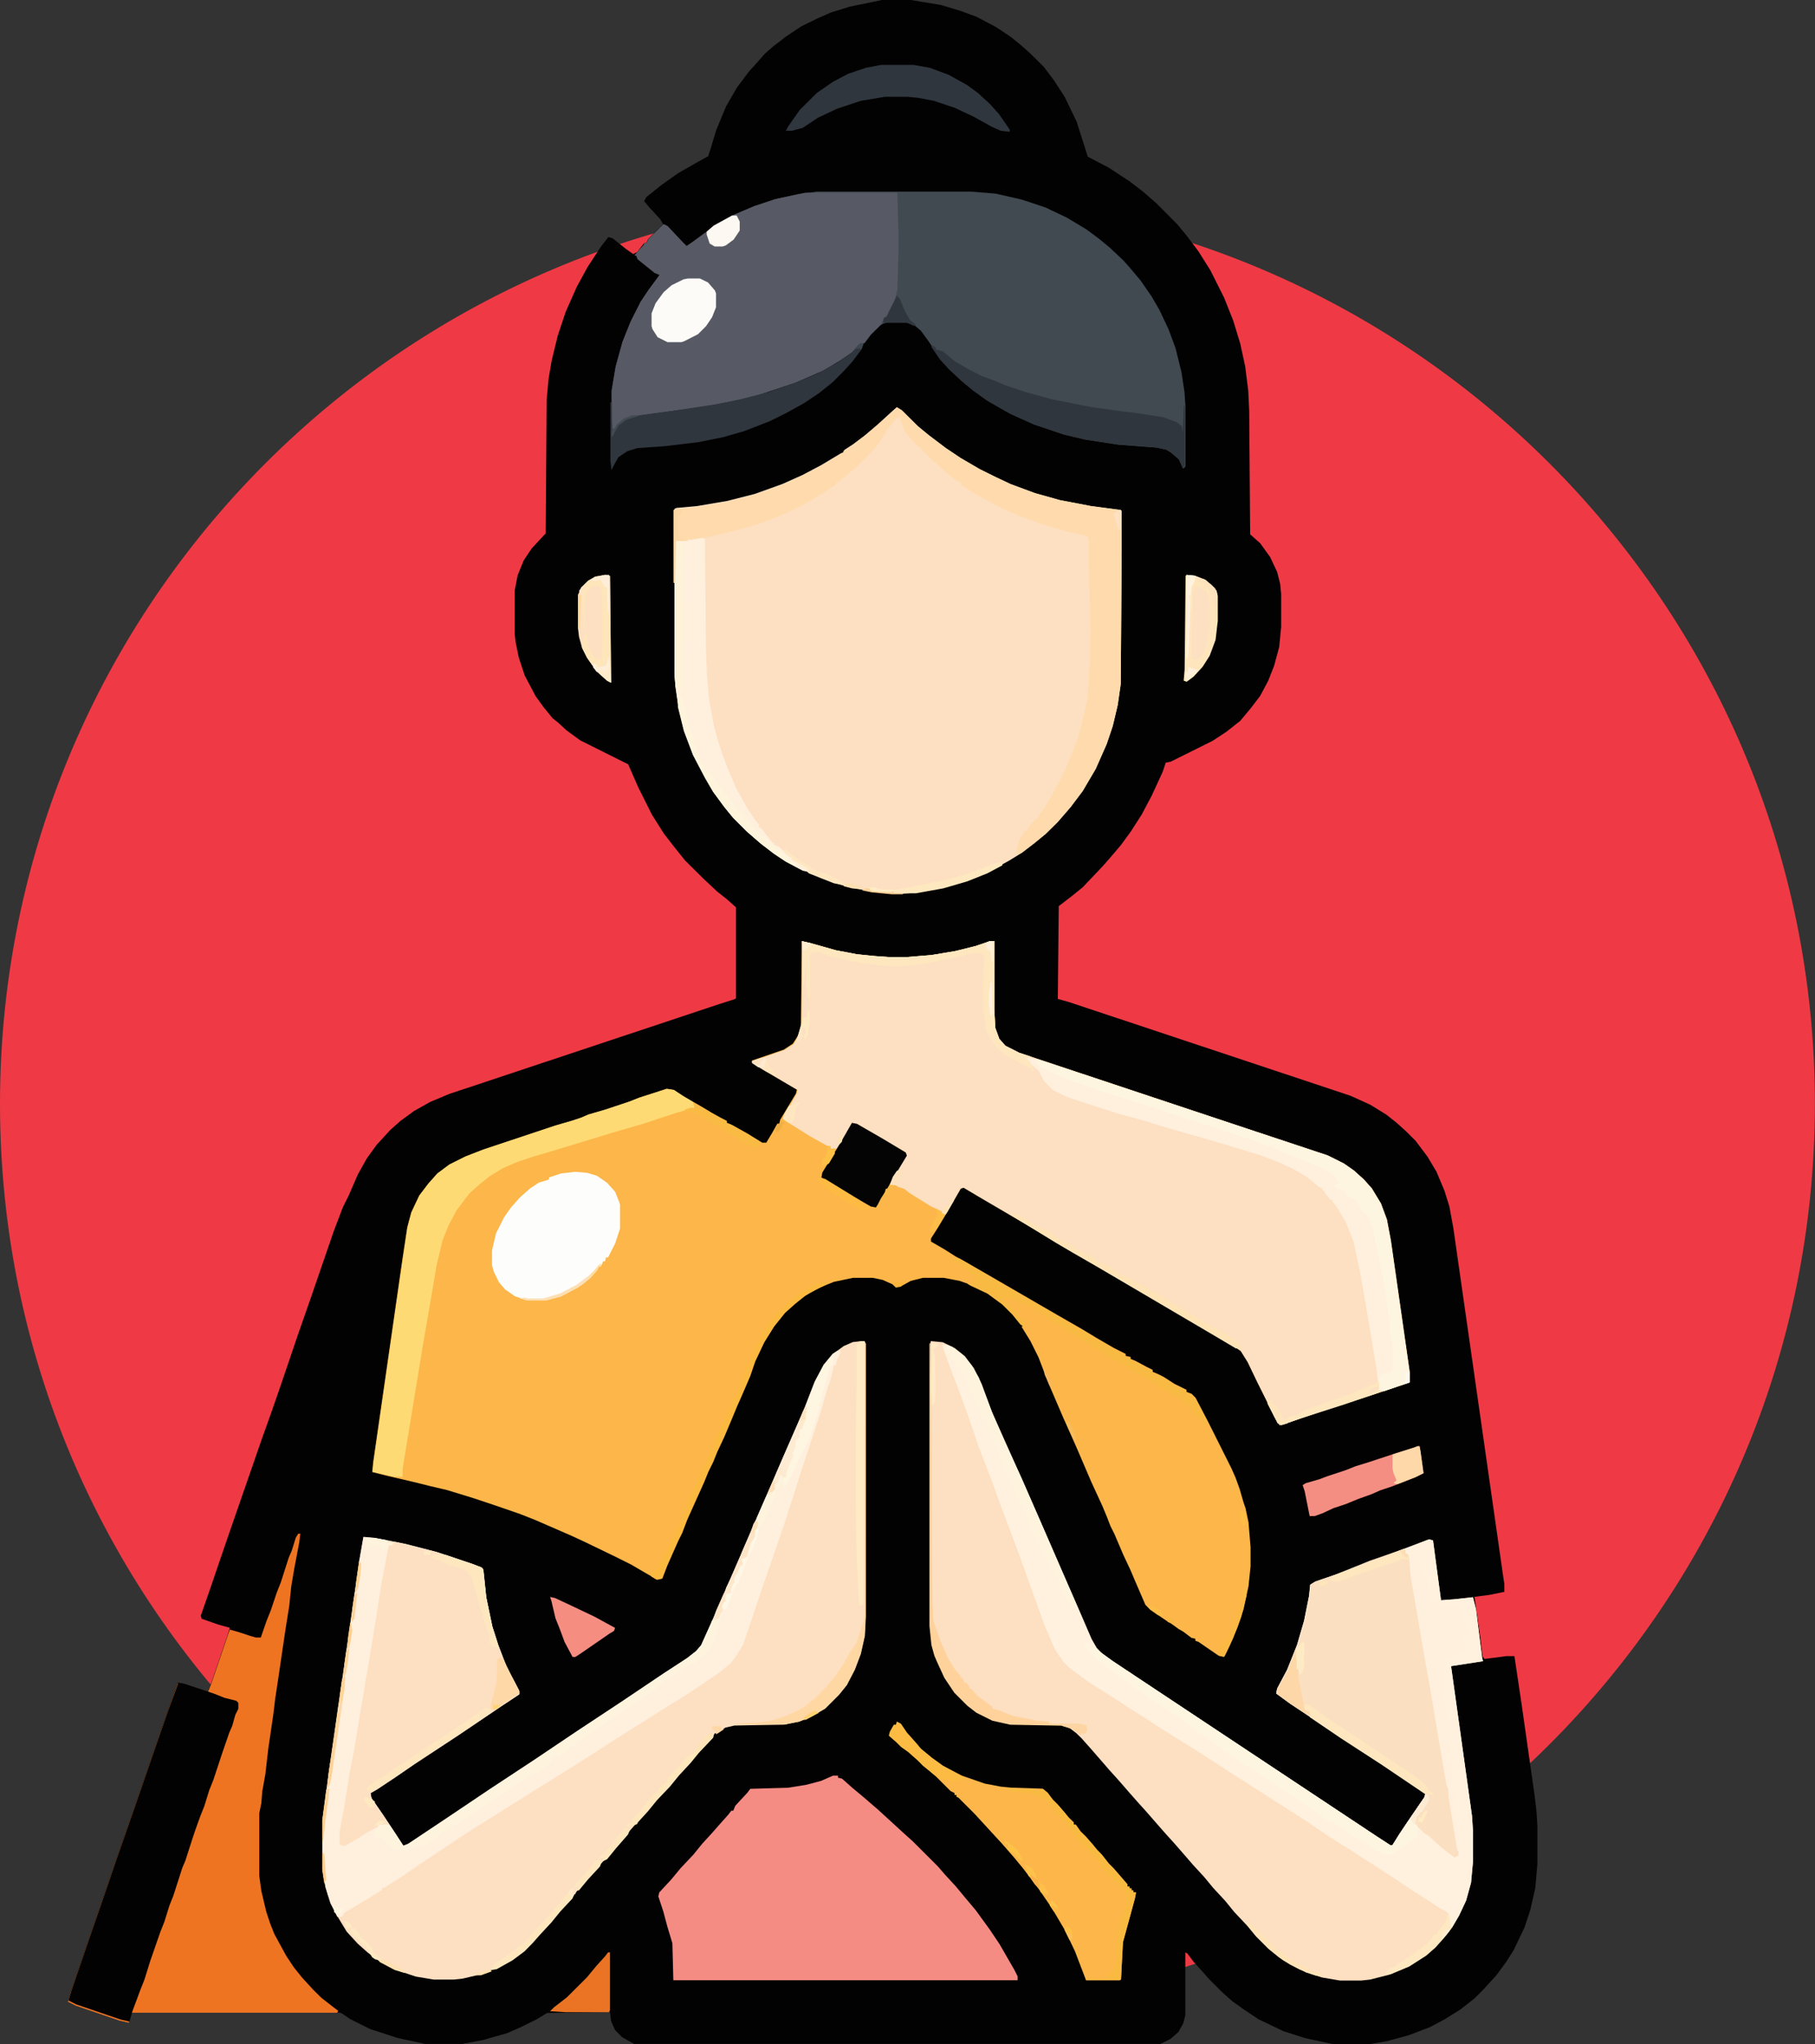 <svg width="111" height="125" viewBox="0 0 111 125" fill="none" xmlns="http://www.w3.org/2000/svg">
<rect x="0" y="0" width="111" height="125" fill="#333333" stroke="none"/>
<g clip-path="url(#clip0_3_2)">
<path d="M55.496 122.923C86.145 122.923 110.992 98.109 110.992 67.5C110.992 36.891 86.145 12.077 55.496 12.077C24.846 12.077 0 36.891 0 67.5C0 98.109 24.846 122.923 55.496 122.923Z" fill="#EF3A45"/>
<path d="M53.929 0H55.706L57.534 0.303L58.763 0.673L59.74 1.034L60.902 1.648L61.812 2.254L62.426 2.75L63.041 3.297L63.833 4.087L64.439 4.886L65.113 5.921L65.845 7.443L66.334 8.974L66.519 9.579L67.808 10.252L69.088 11.093L69.879 11.698L70.721 12.43L72.001 13.717L72.557 14.39L73.29 15.365L74.022 16.526L74.865 18.208L75.42 19.604L75.85 21.009L76.153 22.413L76.338 23.876L76.397 25.104L76.456 32.673L77.071 33.22L77.677 34.061L78.107 34.978L78.292 35.709L78.351 36.323V38.333L78.233 39.561L77.921 40.714L77.559 41.63L77.071 42.547L76.515 43.279L75.85 44.078L75.008 44.742L74.166 45.297L71.597 46.575L71.294 46.634L71.109 47.189L70.435 48.653L69.82 49.813L69.155 50.848L68.54 51.689L67.867 52.479L67.437 52.967L66.216 54.254L65.542 54.8L64.751 55.406L64.692 61.083L65.357 61.268L82.595 67.004L83.816 67.559L84.793 68.164L85.408 68.652L86.014 69.199L86.57 69.754L87.303 70.729L87.85 71.646L88.338 72.807L88.642 73.782L88.886 75.119L91.943 96.481L92.002 96.851V97.339L91.092 97.524L90.174 97.642L90.536 100.165L90.663 101.267L90.781 101.443L92.128 101.267H92.617L93.046 104.134L93.838 109.685L93.964 110.728L94.023 111.636V113.966L93.897 115.429L93.593 116.775L93.231 117.868L92.558 119.273L92.128 119.945L91.513 120.786L90.671 121.703L90.183 122.191L89.341 122.855L88.364 123.469L87.446 123.957L86.166 124.445L84.818 124.815L83.783 124.992H81.517L79.833 124.63L78.486 124.201L76.961 123.469L76.043 122.855L75.37 122.376L74.755 121.829L73.963 121.039L73.534 120.551L72.978 119.937L72.616 119.449L72.49 119.39V123.217L72.372 123.705L72.069 124.251L71.58 124.68L70.966 124.983H38.78L38.039 124.563L37.617 124.134L37.373 123.587L37.306 123.032L33.457 123.091L32.851 123.461L31.866 123.949L31.024 124.319L29.558 124.739L28.27 124.983H26.013L24.329 124.621L22.645 124.075L21.415 123.461L20.868 123.091L20.506 123.032H8L7.882 123.646L7.326 123.52L4.64 122.603L4.152 122.359L4.337 121.754L5.255 119.071L6.164 116.438L7.082 113.756L8 111.132L9.289 107.406L10.198 104.782L10.872 102.89L11.242 102.957L12.708 103.445L12.952 102.831L13.929 99.963L14.055 99.534L13.381 99.349L12.337 98.987L12.278 98.802L12.893 97.036L13.811 94.345L14.72 91.721L16.009 88.004L16.556 86.473L17.171 84.707L18.207 81.654L18.998 79.392L20.405 75.304L20.96 73.841L21.323 73.109L21.878 71.831L22.426 70.847L23.032 70.006L23.874 69.089L24.489 68.543L25.331 67.929L26.308 67.382L27.47 66.894L43.975 61.402L44.952 61.091L45.011 61.032V55.482L44.464 54.994L43.849 54.506L43.058 53.766L41.895 52.614L41.222 51.773L40.607 50.982L39.874 49.822L39.032 48.14L38.417 46.735L35.487 45.272L34.645 44.658L34.106 44.162L33.794 43.918L33.247 43.245L32.758 42.572L32.085 41.294L31.723 40.192L31.537 39.275L31.479 38.788V36.105L31.655 35.188L32.026 34.271L32.514 33.54L33.247 32.749L33.373 32.623L33.432 24.448L33.55 23.162L33.735 22.068L34.106 20.538L34.594 19.074L35.268 17.552L35.933 16.332L36.775 15.046L37.205 14.499L37.449 14.558L38.291 15.231L38.721 15.534L38.965 15.416L39.394 14.861H39.521L39.639 14.617L40.556 13.709L40.371 13.397L39.698 12.666L39.394 12.304L39.521 12.06L40.43 11.329L41.474 10.588L42.755 9.857L43.31 9.554L43.487 9.007L43.799 7.964L44.405 6.501L45.079 5.34L45.811 4.365L46.359 3.759L46.788 3.272L47.277 2.843L48.077 2.229L48.986 1.623L49.971 1.135L50.814 0.765L51.976 0.404L53.5 0.093L53.929 0Z" fill="#020202"/>
<path d="M49.045 57.551L49.593 57.677L51.117 58.106L52.405 58.35L53.475 58.459L54.393 58.526H55.428L56.961 58.4L58.426 58.156L59.648 57.853L60.565 57.542H60.81V61.747L60.869 62.849L61.113 63.522L61.483 63.942L62.325 64.371L81.214 70.662L82.191 71.15L82.806 71.579L83.412 72.125L83.901 72.672L84.456 73.589L84.819 74.564L85.063 75.851L86.225 83.967V84.53L83.698 85.371L81.071 86.212L78.385 87.129L78.141 87.011L76.919 84.564L76.305 83.286L75.884 82.613L75.269 82.184L74.427 81.696L72.743 80.721L71.277 79.879L69.509 78.845L68.161 78.055L66.999 77.382L64.616 75.977L63.395 75.246L59.85 73.168L58.932 72.622L58.755 72.68L57.913 74.144L57.365 75.061L56.936 75.733V75.918L57.778 76.406L58.452 76.835L59.008 77.138L60.473 77.979L62.157 78.954L62.999 79.442L64.683 80.418L66.149 81.259L67.067 81.814L68.111 82.419L68.844 82.789V82.907L69.147 82.975V83.092L69.45 83.218L70.124 83.58L70.494 83.765V83.883L70.797 84.009L71.168 84.194L71.833 84.623L72.566 84.984V85.111L72.877 85.228L73.121 85.472L73.854 86.877L75.319 89.803L75.564 90.359L75.808 91.031L76.052 91.872L76.178 92.242L76.355 93.083L76.481 94.614V95.775L76.355 96.994L76.052 98.399L75.69 99.492L75.193 100.653L74.89 101.267L74.587 101.199L73.366 100.358L73.18 100.299V100.173L72.936 100.114L72.448 99.744L72.145 99.568L71.715 99.257L71.412 99.072L70.427 98.407L70.124 98.096L69.517 96.691L69.206 95.96L68.776 95.043L68.229 93.765L67.984 93.277L67.799 92.789L67.496 92.057L66.822 90.594L65.904 88.458L65.113 86.683L64.195 84.547L63.589 82.966L63.1 81.982L62.612 81.192L61.997 80.401L61.323 79.728L60.405 79.055L59.37 78.567L58.696 78.324L57.719 78.139H56.439L55.698 78.324L55.033 78.694L54.788 78.626L53.988 78.265L53.382 78.139H52.161L50.999 78.382L50.081 78.753L49.239 79.24L48.633 79.728L48.018 80.275L47.344 81.116L46.738 82.091L46.19 83.252L45.879 84.16L45.517 85.001L45.331 85.43L45.087 85.977L44.784 86.709L44.296 87.869L43.866 88.786L43.622 89.391L43.319 90.005L43.075 90.611L42.03 92.932L41.727 93.731L41.483 94.219L40.809 95.741L40.506 96.532L40.194 96.599L39.352 96.111L38.62 95.682L37.643 95.194L35.748 94.278L34.948 93.908L32.725 92.941L31.807 92.579L30.224 92.032L28.935 91.603L27.344 91.115L26.308 90.872L25.331 90.628L23.739 90.258L22.763 90.014L22.822 89.408L24.598 77.079L24.902 75.061L25.146 74.144L25.634 73.109L26.19 72.378L26.737 71.764L27.47 71.217L28.447 70.729L29.55 70.3L33.946 68.837L34.99 68.534L35.538 68.349L35.967 68.164L37.003 67.861L38.468 67.374L39.083 67.13L40.767 66.575L41.197 66.642L41.744 67.004L42.586 67.491L43.504 68.046L44.051 68.349L44.413 68.534V68.652L44.725 68.778L45.702 69.325L46.62 69.871H46.864L47.226 69.266L47.538 68.711H47.656L47.715 68.467L48.675 66.869L48.734 66.625L46.35 65.221L45.988 64.977V64.851L47.942 64.178L48.489 63.816L48.801 63.328L48.978 62.714L49.045 57.551Z" fill="#FCB649"/>
<path d="M54.847 24.902L55.151 25.087L56.136 26.063L56.801 26.61L57.845 27.4L58.763 28.014L59.917 28.687L60.902 29.175L61.812 29.604L63.285 30.15L64.81 30.579L66.704 30.941L68.54 31.185L68.599 31.252V33.775L68.54 41.832L68.355 43.119L68.052 44.397L67.681 45.499L67.008 47.021L66.216 48.367L65.483 49.342L64.692 50.259L63.951 50.991L63.285 51.537L62.485 52.151L61.694 52.639L60.346 53.371L59.125 53.859L57.66 54.288L55.976 54.59L55.184 54.649H54.511L53.289 54.531L51.605 54.161L50.325 53.732L49.104 53.186L48.068 52.639L47.336 52.151L46.536 51.537L45.694 50.806L44.851 49.965L44.304 49.292L43.63 48.375L43.142 47.534L42.409 46.138L41.853 44.666L41.491 43.203L41.306 41.925L41.247 41.126V31.117L41.365 31.059L42.653 30.941L44.481 30.63L46.165 30.201L47.849 29.595L49.07 29.049L50.233 28.435L51.454 27.703L51.63 27.644V27.518L52.186 27.156L52.919 26.601L53.711 25.928L54.511 25.197L54.847 24.902Z" fill="#FDDFC1"/>
<path d="M56.927 82.007L57.66 82.075L58.393 82.436L59.007 82.924L59.555 83.656L60.043 84.64L60.658 86.322L61.45 88.096L62.485 90.418L63.589 92.941L64.81 95.749L65.913 98.273L66.755 100.224L67.067 100.77L67.37 101.082L68.043 101.569L84.187 112.284L85.029 112.831H85.155L85.576 112.158L86.065 111.426L87.109 109.904L87.168 109.66L84.54 107.885L82.014 106.245L78.89 104.168L78.048 103.554L78.107 103.251L78.722 102.091L79.328 100.569L79.757 99.097L80.06 97.575L80.128 96.902L80.431 96.717L81.652 96.296L86.115 94.614L87.395 94.126L87.639 94.194L88.128 97.852L88.928 97.793L90.082 97.667L90.267 98.399L90.638 101.334L90.696 101.578L88.743 101.881L90.023 111.039L90.082 111.947V113.84L89.964 115.126L89.661 116.22L89.231 117.137L88.802 117.868L88.313 118.482L87.766 119.096L87.21 119.584L86.174 120.248L85.012 120.736L83.791 121.047L83.244 121.106H81.955L80.86 120.921L79.884 120.618L78.898 120.131L78.233 119.702L77.559 119.155L76.827 118.423L76.271 117.75L75.479 116.909L74.932 116.237L74.199 115.446L73.644 114.773L72.97 114.042L72.549 113.554L71.816 112.713L71.26 112.099L70.831 111.611L70.098 110.77L69.551 110.164L69.121 109.677L68.389 108.836L67.841 108.23L67.412 107.734L66.679 106.893L66.132 106.279L65.82 105.976L65.264 105.556L64.961 105.488L61.837 105.43L60.742 105.186L59.765 104.698L59.209 104.269L58.418 103.478L57.803 102.562L57.382 101.645L57.197 101.216L57.012 100.552L56.894 99.391V82.15L56.927 82.007Z" fill="#FDDFC1"/>
<path d="M52.633 82.007H52.877L52.936 82.133V98.853L52.877 100.013L52.633 101.115L52.262 102.091L51.791 103.033L51.302 103.638L50.46 104.479L49.618 104.967L48.885 105.27L47.967 105.455L44.91 105.514L44.363 105.64L43.875 105.943L43.689 106.01L43.571 106.254L42.771 107.095L42.224 107.768L41.491 108.558L40.944 109.231L40.144 110.072L39.597 110.745L38.99 111.409L38.561 111.897L36.969 113.73L36.354 114.403L35.807 115.076L35.016 115.917L34.468 116.59L33.853 117.263L33.424 117.75L32.632 118.667L32.017 119.281L31.285 119.828L30.308 120.374L29.331 120.744L28.295 120.988L27.739 121.047H26.527L25.424 120.862L24.144 120.433L23.226 119.945L22.493 119.399L21.878 118.852L21.205 118.12L20.539 117.019L20.051 115.858L19.79 114.807L19.723 114.311V111.325L20.034 109.004L21.988 95.396L22.232 93.992L22.906 94.051L24.8 94.421L26.695 94.909L28.893 95.64L29.5 95.884L29.567 96.002L29.744 97.684L30.114 99.458L30.485 100.619L30.973 101.897L31.521 102.932L31.765 103.42V103.605L30.662 104.336L28.034 106.111L25.348 107.877L24.186 108.676L23.083 109.408L22.662 109.651L22.721 109.954L23.394 110.93L24.127 112.032L24.674 112.873L24.977 112.755L27.361 111.165L29.988 109.399L32.683 107.625L35.31 105.858L37.997 104.084L40.624 102.318L42.03 101.401L42.578 100.972L42.889 100.611L43.496 99.265L44.296 97.431L45.39 94.909L46.233 92.949L47.336 90.426L48.178 88.475L49.214 86.095L49.828 84.505L50.376 83.471L50.932 82.798L51.597 82.31L52.153 82.066L52.633 82.007Z" fill="#FDDFC1"/>
<path d="M49.045 57.551L49.593 57.677L51.117 58.106L52.405 58.35L53.475 58.459L54.393 58.526H55.428L56.961 58.4L58.426 58.156L59.648 57.853L60.565 57.542H60.81V61.747L60.869 62.849L61.113 63.522L61.483 63.942L62.325 64.371L81.214 70.662L82.191 71.15L82.806 71.579L83.412 72.125L83.901 72.672L84.456 73.589L84.819 74.564L85.063 75.851L86.225 83.967V84.53L83.698 85.371L81.071 86.212L78.385 87.129L78.141 87.011L76.919 84.564L76.305 83.286L75.884 82.613L75.269 82.184L74.427 81.696L72.743 80.721L71.277 79.879L69.509 78.845L68.161 78.055L66.999 77.382L64.616 75.977L63.395 75.246L59.85 73.168L58.932 72.622L58.755 72.68L57.913 74.144H57.685L57.382 73.967L56.953 73.782L55.605 72.941L55.302 72.697L54.932 72.579L54.755 72.453L54.443 72.394L54.628 71.907L54.932 71.419L55.42 70.628L55.361 70.443L53.77 69.527L52.431 68.736L52.127 68.669L51.285 70.2L51.1 70.258V70.233H50.797V70.107L50.553 70.048L49.576 69.501L48.228 68.66L47.925 68.416L47.984 68.173L48.717 66.894L48.776 66.65L46.392 65.246L46.03 65.002V64.876L47.984 64.203L48.532 63.841L48.843 63.354L49.02 62.74L49.045 57.551Z" fill="#FDDFC1"/>
<path d="M49.963 11.715H59.37L60.902 11.841L62.485 12.203L63.951 12.691L65.239 13.305L66.46 14.037L67.193 14.583L67.867 15.138L68.709 15.929L69.138 16.417L69.753 17.148L70.427 18.124L70.915 18.965L71.462 20.125L71.892 21.286L72.254 22.749L72.439 23.969L72.498 24.81V28.527L72.38 28.653L72.136 28.098L71.648 27.678L71.344 27.493L70.73 27.367L68.406 27.19L66.393 26.879L65.104 26.576L63.277 25.962L61.803 25.298L60.405 24.499L59.563 23.893L58.889 23.338L58.098 22.607L57.542 22.001L56.809 20.899L56.321 20.226L55.892 19.865L55.471 19.68H54.249L53.879 19.865L53.264 20.47L52.902 20.958L52.472 21.143L52.169 21.513L51.369 22.06L50.334 22.674L48.649 23.405L46.451 24.137L45.045 24.499L43.032 24.869L39.057 25.415L38.316 25.659L37.828 26.021L37.651 26.332L37.466 26.694H37.407V23.885L37.651 22.421L38.072 20.899L38.561 19.68L39.175 18.46L39.664 17.729L40.338 16.812L40.034 16.686L38.99 15.845L38.931 15.66L38.813 15.601L39.361 14.987L39.42 14.861H39.546L39.664 14.617L40.582 13.709L40.826 13.826L41.744 14.802L41.988 15.046L42.35 14.802L43.091 14.255L43.395 14.07L44.001 13.641L44.843 13.153L46.123 12.607L47.411 12.178L48.818 11.875L49.963 11.715Z" fill="#414951"/>
<path d="M57.685 82.209L58.056 82.276L58.603 82.638L58.974 82.941L59.521 83.672L60.01 84.656L60.624 86.338L61.416 88.113L62.485 90.417L63.589 92.941L64.81 95.749L65.913 98.272L66.755 100.224L67.067 100.77L67.37 101.081L68.043 101.569L84.187 112.284L85.029 112.83H85.155L85.576 112.158L86.065 111.426L87.109 109.904L87.168 109.66L84.541 107.885L82.014 106.245L78.89 104.168L78.048 103.554L78.107 103.251L78.722 102.091L79.328 100.568L79.757 99.097L80.061 97.575L80.128 96.902L80.431 96.717L81.652 96.296L86.115 94.614L87.395 94.126L87.64 94.194L88.128 97.852L88.928 97.793L90.082 97.667L90.267 98.399L90.638 101.334L90.697 101.578L88.743 101.88L90.023 111.039L90.082 111.947V113.84L89.964 115.126L89.661 116.22L89.231 117.136L88.802 117.868H88.684L88.616 117.692V117.019L88.372 116.834L88.01 116.649L87.168 116.102L86.494 115.673L85.4 114.941L82.595 113.125L81.248 112.284L80.027 111.443L78.502 110.467L76.212 109.004L75.538 108.575L73.281 107.112L71.934 106.271L70.957 105.657L70.115 105.11L68.961 104.378L68.119 103.823L66.772 102.982L66.165 102.553L65.433 102.007L65.003 101.578L64.515 100.846L63.9 99.442L62.561 95.716L61.946 94.034L61.155 91.957L60.725 90.737L59.883 88.542L59.277 86.776L58.544 84.757L58.3 84.143L57.812 82.806L57.626 82.26L57.685 82.209Z" fill="#FFF1DE"/>
<path d="M51.243 82.579L51.428 82.638L51.184 83.185L51.117 83.496H50.999L50.814 84.286L50.569 85.018L50.207 86.296L49.466 88.559L48.978 90.022L48.557 91.368L47.942 93.26L47.209 95.396L46.595 97.162L45.862 99.357L45.441 100.585L44.944 101.376L44.641 101.746L43.967 102.293L42.527 103.268L41.491 103.941L41.062 104.185L40.026 104.858L38.679 105.699L37.702 106.313L36.481 107.103L35.807 107.532L34.645 108.264L33.668 108.878L32.236 109.761L31.445 110.257L30.401 110.921L28.935 111.838L27.899 112.511L25.516 114.1L24.54 114.773L23.866 115.194L23.495 115.438H23.377V115.564L22.577 116.052L21.053 116.968L20.927 117.212H20.632L20.203 116.371L19.899 115.396L19.714 114.294V111.308L20.026 108.987L21.979 95.379L22.224 93.975L22.897 94.034L24.792 94.404L26.687 94.892L28.885 95.623L29.491 95.867L29.558 95.985L29.735 97.667L30.106 99.442L30.476 100.602L30.965 101.88L31.512 102.915L31.756 103.403V103.588L30.653 104.319L28.026 106.094L25.34 107.86L24.177 108.659L23.074 109.391L22.653 109.635L22.712 109.937L23.386 110.913L24.118 112.015L24.666 112.856L24.969 112.738L27.352 111.148L29.98 109.382L32.674 107.608L35.302 105.842L37.988 104.067L40.616 102.301L42.022 101.384L42.569 100.955L42.881 100.594L43.487 99.248L44.287 97.415L45.382 94.892L46.224 92.932L47.327 90.409L48.169 88.458L49.205 86.078L49.82 84.488L50.367 83.454L50.923 82.781L51.243 82.579Z" fill="#FFEFDD"/>
<path d="M18.24 93.782H18.367L18.299 94.328L17.996 95.918L17.811 97.011L17.693 98.172L17.449 99.702L17.019 102.629L16.834 103.848L16.716 104.824L16.404 106.96L16.228 108.491L16.042 109.525L15.983 110.257L15.857 110.871V114.714L15.983 115.631L16.287 116.909L16.531 117.641L16.775 118.255L17.508 119.601L17.996 120.332L18.485 120.938L19.158 121.67L19.647 122.157L20.438 122.771L20.683 122.956L20.623 123.074H8L7.882 123.688L7.326 123.562L4.64 122.645L4.152 122.401L4.337 121.796L5.255 119.113L6.164 116.481L7.082 113.798L8 111.174L9.289 107.448L10.198 104.824L10.872 102.932L11.242 102.999L12.708 103.487L12.952 102.873L13.929 100.005L14.055 99.643L14.661 99.82L15.217 100.005L15.638 100.131H15.95L16.312 99.088L16.556 98.483L16.927 97.381L17.171 96.767L17.659 95.245L17.845 94.816L18.089 94.025L18.24 93.782Z" fill="#EF7422"/>
<path d="M50.948 108.575H51.252V108.701L51.496 108.76L52.111 109.307L52.776 109.862L53.694 110.652L54.494 111.384L55.226 112.057L55.833 112.603L57.365 114.134L57.786 114.622L58.46 115.354L59.016 116.026L59.681 116.817L60.523 117.977L61.138 118.894L62.047 120.475L62.233 120.845V121.089H41.18L41.121 118.827L40.809 117.792L40.565 116.876L40.262 115.959L40.321 115.715L41.053 114.925L41.609 114.252L42.401 113.411L42.948 112.738L43.563 112.065L43.992 111.577L44.54 110.963L44.725 110.72H44.843L44.969 110.417L45.702 109.626L45.887 109.382L48.203 109.315L49.306 109.138L50.224 108.894L50.948 108.575Z" fill="#F58C84"/>
<path d="M49.264 11.783H54.881L54.948 14.306V15.466L54.881 17.729L54.704 18.401L54.216 19.31L54.031 19.495L53.904 19.806L53.23 20.47L52.868 20.958L52.439 21.143L52.136 21.513L51.336 22.06L50.3 22.674L48.616 23.405L46.418 24.137L45.011 24.499L42.999 24.869L39.024 25.415L38.316 25.659L37.828 26.021L37.651 26.332L37.466 26.694H37.407V23.885L37.651 22.421L38.072 20.899L38.561 19.68L39.175 18.46L39.664 17.729L40.338 16.812L40.034 16.686L38.99 15.845L38.931 15.66L38.813 15.601L39.361 14.987L39.42 14.861H39.546L39.664 14.617L40.582 13.709L40.826 13.826L41.744 14.802L41.988 15.046L42.35 14.802L43.091 14.255L43.395 14.07L44.001 13.641L44.843 13.153L46.123 12.607L47.411 12.178L48.818 11.875L49.264 11.783Z" fill="#575A65"/>
<path d="M61.391 79.341H61.812L62.974 79.829L63.816 80.384L64.608 80.931L65.281 81.36L66.384 82.024L67.723 82.865L72.001 85.388L72.49 85.75L72.86 86.179L73.163 86.667L73.534 86.852L73.593 87.154L73.778 86.91L75.243 89.837L75.488 90.392L75.732 91.065L75.976 91.906L76.103 92.276L76.279 93.117L76.406 94.648V95.808L76.279 97.028L75.976 98.432L75.614 99.526L75.117 100.686L74.814 101.3L74.511 101.233L73.29 100.392L73.105 100.333V100.207L72.86 100.148L72.372 99.778L72.069 99.601L71.639 99.29L71.336 99.105L70.351 98.441L70.048 98.13L69.441 96.725L69.13 95.993L68.7 95.077L68.153 93.798L67.909 93.311L67.723 92.823L67.42 92.091L66.746 90.628L65.829 88.492L65.037 86.717L64.119 84.581L63.513 83L63.024 82.016L62.536 81.225L62.468 81.108H62.595V80.737L62.351 80.62V80.494L62.165 80.435L61.736 79.88L61.618 79.821V79.636L61.306 79.577L61.391 79.341Z" fill="#FCB64A"/>
<path d="M23.622 94.236L24.228 94.295L26.678 94.909L28.876 95.64L29.483 95.884L29.55 96.002L29.727 97.684L30.097 99.458L30.468 100.619L30.956 101.897L31.504 102.932L31.748 103.42V103.605L30.645 104.336L28.017 106.111L25.331 107.877L24.169 108.676L23.066 109.408L22.645 109.652L22.704 109.954L23.377 110.93L23.807 111.603H23.31L22.468 112.032L21.92 112.393L21.078 112.881L20.834 112.822L20.775 112.763V111.964L21.019 110.686L21.381 108.432L21.634 107.145L22.122 104.219L22.788 100.249L23.344 96.767L23.773 94.513L23.891 94.454L23.588 94.328L23.622 94.236Z" fill="#FDDFC1"/>
<path d="M85.829 94.723L85.955 94.782V94.967L86.141 95.085L86.57 97.835L87.85 105.16L88.524 109.13L88.886 111.266L89.197 113.158V113.461L88.953 113.579L88.153 112.973L87.421 112.301L87.058 112.057L86.814 111.813L86.629 111.687V111.569H86.503L86.57 111.081L86.991 110.711L87.235 110.223L87.362 109.921V109.761H87.235L86.932 109.458L84.246 107.692L78.924 104.151L78.081 103.537L78.14 103.235L78.755 102.074L79.361 100.552L79.791 99.08L80.094 97.558L80.162 96.885L80.465 96.7L81.686 96.279L83.766 95.438L85.829 94.723Z" fill="#FBDFC1"/>
<path d="M10.905 102.898L11.276 102.965L13.112 103.571L13.718 103.815L14.451 104L14.577 104.126V104.488L14.392 104.858L14.207 105.522L14.021 105.951L13.6 107.17L13.044 108.852L12.8 109.458L12.497 110.434L12.253 111.048L11.95 111.889L11.764 112.444L11.335 113.781L11.15 114.21L10.973 114.765L10.602 115.917L10.358 116.531L10.055 117.507L9.811 118.12L9.196 119.887L8.834 121.047L8.59 121.661L8.093 122.998L7.916 123.612L7.36 123.486L4.674 122.569L4.185 122.326L4.371 121.72L5.288 119.037L6.198 116.405L7.116 113.722L8.034 111.098L9.322 107.372L10.232 104.748L10.905 102.898Z" fill="#020202"/>
<path d="M54.847 24.902L55.151 25.087L56.136 26.063L56.801 26.61L57.845 27.4L58.763 28.014L59.917 28.687L60.902 29.175L61.812 29.604L63.285 30.15L64.81 30.579L66.704 30.941L68.54 31.185L68.599 31.252V33.775L68.54 41.832L68.355 43.119L68.052 44.397L67.681 45.499L67.008 47.021L66.216 48.367L65.483 49.342L64.692 50.259L63.951 50.991L63.285 51.537L62.485 52.151L62.182 52.269V51.907L62.367 51.294L62.671 50.806H62.797L62.915 50.562L63.344 50.074H63.462L63.589 49.771L63.833 49.46L64.38 48.552L64.936 47.509L65.239 46.836L65.669 45.802L65.913 45.188L66.334 43.548L66.519 42.631L66.578 41.79L66.645 40.697L66.704 38.678L66.645 36.424L66.578 33.8V33.001L66.519 32.825L66.216 32.699L65.298 32.514L63.833 32.085L62.485 31.597L61.205 31.05L59.521 30.134L58.906 29.705L58.788 29.646V29.528L58.544 29.402L58.174 29.158L57.567 28.611L57.079 28.182L56.279 27.392V27.341L56.102 27.282L55.673 26.795L55.361 26.425L55.117 25.819L55.058 25.508L54.814 25.575L54.325 26.181L53.711 27.156L53.045 27.888L52.371 28.561L51.698 29.116L51.268 29.478H51.15V29.604L50.233 30.209L49.315 30.764L48.338 31.252L47.361 31.673L46.199 32.102L44.607 32.531L43.268 32.833L42.106 33.018L42.039 33.077H41.306L41.247 35.642H41.188V31.185L41.306 31.126L42.594 31.008L44.422 30.697L46.106 30.268L47.79 29.663L49.011 29.116L50.173 28.502L51.395 27.77L51.572 27.712V27.585L52.127 27.224L52.86 26.669L53.651 25.996L54.452 25.264L54.847 24.902Z" fill="#FFDAAC"/>
<path d="M54.847 105.278L55.092 105.404L55.462 105.951L56.01 106.565L56.313 106.927L56.986 107.482L57.66 107.969L58.822 108.575L60.228 109.063L61.205 109.248L61.812 109.307L63.774 109.374L64.077 109.618L64.38 110.038L64.692 110.35L65.113 110.837L65.357 111.14L65.669 111.443V111.569H65.787L66.09 111.998L66.401 112.301L66.831 112.788L67.075 113.091L67.378 113.402L67.808 113.949L68.111 114.252L68.953 115.227V115.354H69.071V115.471H69.197V115.597H69.315V115.715H69.475L69.408 116.085L68.675 118.768L68.557 121.03L68.49 121.089H66.418L65.744 119.323L65.13 118.036L64.338 116.691L63.546 115.539L62.57 114.252L62.014 113.579L61.281 112.738L59.597 110.905L58.62 109.929L58.494 109.87V109.761H58.376V109.643L58.132 109.517L57.289 108.676L56.683 108.121L56.195 107.692L55.58 107.145L55.151 106.843L54.847 106.54L54.418 106.17L54.477 105.926L54.721 105.497H54.847V105.278Z" fill="#FCB649"/>
<path d="M40.792 66.583L41.222 66.65L41.769 67.012L42.384 67.382L42.502 67.626L42.443 67.744L41.34 68.055L39.327 68.719L37.643 69.207L33.609 70.435L32.573 70.738L31.58 71.074L30.738 71.444L29.938 71.932L29.331 72.42L28.716 72.966L27.925 74.009L27.436 74.926L27.066 75.843L26.704 77.365L26.215 80.233L25.845 82.369L24.624 89.812V90.3H24.076L22.788 89.997L22.847 89.391L24.624 77.062L24.927 75.044L25.171 74.127L25.66 73.093L26.215 72.361L26.763 71.747L27.495 71.2L28.472 70.713L29.575 70.284L33.971 68.82L35.015 68.517L35.563 68.332L35.992 68.147L37.028 67.845L38.493 67.357L39.108 67.113L40.792 66.583Z" fill="#FEDA74"/>
<path d="M62.671 64.632L63.403 64.758L81.189 70.645L82.166 71.133L82.781 71.562L83.387 72.109L83.875 72.655L84.431 73.572L84.793 74.547L85.037 75.834L86.2 83.95V84.53L84.608 85.077L84.364 85.018L84.12 85.077L84.305 84.774L84.187 83.74L83.69 80.746L83.202 77.937L82.781 75.927L82.292 74.707L81.736 73.791L81.492 73.479V73.362H81.374L81.004 72.933V72.815H80.886V72.689L80.641 72.571L79.909 71.957L79.067 71.469L78.149 71.04L76.987 70.612L74.789 69.947L73.323 69.518L71.37 68.963L69.778 68.475L68.431 68.114L66.906 67.626L65.222 67.071L64.38 66.65L63.833 66.095L63.53 65.49L63.041 65.061L62.671 64.758V64.632Z" fill="#FFEFDD"/>
<path d="M35.167 71.654L35.9 71.713L36.514 71.898L37.129 72.327L37.618 72.874L37.862 73.48L37.921 73.665V75.128L37.618 76.045L37.188 76.886H37.062L37.003 77.129H36.885L36.759 77.432H36.632L36.506 77.676L36.077 78.164L35.344 78.719L34.308 79.266L33.39 79.51H32.228L31.495 79.266L30.881 78.837L30.518 78.408L30.215 77.802L30.089 77.373V76.457L30.333 75.422L30.822 74.447L31.251 73.833L31.799 73.219L32.413 72.672L32.961 72.31L33.575 72.125V71.999L34.308 71.755L35.167 71.654Z" fill="#FDFDFC"/>
<path d="M42.931 32.901L43.117 32.959L43.175 39.553L43.234 41.235L43.361 42.707L43.664 44.389L43.967 45.482L44.279 46.399L44.523 47.013L45.011 48.173L45.685 49.393L46.173 50.124L46.418 50.427V50.612H46.536L46.906 51.1L47.083 51.285V51.403H47.209V51.529H47.336V51.647L47.639 51.773L48.312 52.387L48.43 52.446V52.572L48.675 52.698L49.348 53.127L49.407 53.303L49.104 53.245L48.068 52.698L47.336 52.21L46.536 51.596L45.694 50.865L44.851 50.024L44.304 49.351L43.63 48.434L43.142 47.593L42.409 46.197L41.853 44.725L41.491 43.262L41.306 41.983L41.247 41.184V35.634L41.306 33.01H42.283L42.931 32.901Z" fill="#FFEFDD"/>
<path d="M52.633 20.992H52.818L52.691 21.362L52.144 22.093L51.588 22.707L50.923 23.372L50.081 24.045L49.163 24.659L48.068 25.264L47.083 25.752L45.5 26.366L44.211 26.736L42.687 27.039L40.666 27.282L38.982 27.4L38.375 27.585L37.82 27.955L37.516 28.502L37.398 28.746L37.331 28.199V24.6H37.398L37.458 26.61L37.702 26.063L38.19 25.634L38.737 25.449L41.365 25.087L43.816 24.717L45.281 24.415L46.965 23.986L48.733 23.372L50.022 22.825L51.243 22.152L52.035 21.606L52.338 21.303L52.633 20.992Z" fill="#30363D"/>
<path d="M56.986 21.118L57.23 21.236V21.362L57.66 21.48L58.393 22.093L59.235 22.581L60.077 23.01L60.919 23.313L61.466 23.557L62.755 23.986L64.338 24.415L66.789 24.902L68.557 25.146L69.534 25.264L71.126 25.508L71.968 25.819L72.279 26.063L72.338 26.492L72.397 24.81H72.456V28.527L72.338 28.653L72.094 28.098L71.606 27.678L71.302 27.493L70.688 27.367L68.363 27.19L66.351 26.879L65.062 26.576L63.235 25.962L61.761 25.298L60.363 24.499L59.521 23.893L58.847 23.338L58.056 22.606L57.5 22.001L56.953 21.202L56.986 21.118Z" fill="#30363D"/>
<path d="M63.344 64.817L63.774 64.876L81.189 70.679L82.166 71.167L82.781 71.596L83.387 72.142L83.875 72.689L84.431 73.606L84.793 74.581L85.037 75.868L86.2 83.984V84.53L84.608 85.077L84.364 85.018L84.12 85.077L84.305 84.774L84.431 84.043L84.734 83.984L85.096 83.858L85.164 83.74V82.453L85.096 81.906L85.037 81.78L84.978 80.805L84.608 78.366L84.246 76.473L83.934 75.128L83.631 74.287L83.446 74.228L83.025 73.614L82.957 73.37L82.595 73.244L82.292 73.067L82.225 72.823L81.795 72.697L81.618 72.512L81.677 72.394H81.863L81.618 71.907L80.945 71.478L79.968 71.049L78.747 70.62L77.905 70.2L76.869 69.829L74.545 69.039L71.673 68.122L70.452 67.693L69.408 67.391L68.49 67.079L67.269 66.718L66.233 66.348L65.071 65.927L64.279 65.557L63.664 65.254L63.361 64.943L63.344 64.817Z" fill="#FEF5E0"/>
<path d="M53.87 3.97H55.883L56.868 4.146L58.022 4.575L59.125 5.189L59.799 5.677L60.532 6.35L61.079 6.955L61.508 7.569L61.753 7.931V8.057L61.205 7.998L60.658 7.754L59.555 7.14L58.393 6.594L57.113 6.165L56.136 5.98L55.521 5.921H54.115L52.649 6.165L51.184 6.652L50.022 7.199L49.104 7.813L48.43 7.998H48.068L48.186 7.754L48.919 6.711L49.963 5.677L50.94 5.004L51.858 4.516L52.953 4.146L53.87 3.97Z" fill="#30363D"/>
<path d="M66.334 100.4L66.831 100.644L67.193 100.947L68.035 101.561L84.187 112.284L85.029 112.831H85.155L85.576 112.158L86.065 111.426L87.109 109.904L87.353 109.778L87.412 110.022L87.109 110.518L86.983 110.762H86.865L86.739 111.006L86.621 111.064L86.562 111.426L86.494 111.552H86.621L86.806 111.914H86.68V112.284L86.317 112.587H86.191V112.713L85.475 113.125L85.231 113.369H84.684L84.195 113.184L83.581 112.755L83.21 112.511L82.722 112.267L81.879 111.653L81.509 111.409L81.206 111.35L80.473 110.804L79.496 110.131L77.644 108.92L77.029 108.491L76.237 108.003L75.631 107.574L75.075 107.271L75.201 107.145H75.016L74.831 107.086L74.772 106.901L74.098 106.481L73.669 106.17L73.61 106.111L72.936 105.741L72.844 105.556L72.229 105.127L71.984 104.942L71.496 104.639V104.513L71.193 104.454L70.822 104.151L70.645 104.092L70.519 103.966H70.334L69.972 103.596L69.601 103.352H69.475L69.408 103.235L68.919 102.806H68.734L68.675 102.562L68.313 102.444L68.186 102.318L67.698 101.956L67.151 101.527L66.477 100.855L66.351 100.611L66.334 100.4Z" fill="#FEF5E0"/>
<path d="M86.385 95.337H86.57L86.688 95.455H86.814L86.991 96.128H87.159L87.218 96.246L87.345 97.162L87.522 97.835L88.01 98.138V98.264L88.439 98.205L88.507 98.138H88.81L88.869 98.205L89.357 98.264V98.449L89.543 98.996L89.602 99.299H89.686L89.804 99.971H89.686L89.559 100.098L89.501 100.274L89.618 100.644V100.829L89.686 100.947L89.197 101.132L88.768 101.317L88.465 101.435L88.397 101.805L88.279 102.108L88.338 103.571L88.397 104.412L88.465 104.471L88.583 105.808L88.642 105.993V107.154L88.524 107.339V107.154H88.397V107.768L88.465 107.885H88.583V107.456L88.768 107.7L88.827 107.885V108.684L88.583 108.743V109.416L88.465 109.172L88.035 106.649L87.421 102.991L87.176 101.645L86.258 96.305L86.2 95.464L86.385 95.337Z" fill="#FFF0DE"/>
<path d="M52.102 68.66L52.405 68.719L53.997 69.636L55.395 70.477L55.462 70.662L54.544 72.184L54.3 72.613L53.87 73.286L53.685 73.648L53.567 73.833L53.256 73.774L52.161 73.16L50.477 72.125L50.233 71.999L50.291 71.697L50.78 70.906L51.513 69.686L52.102 68.66Z" fill="#040404"/>
<path d="M44.035 98.567L44.153 98.626L44.093 98.937L43.723 100.274L43.546 100.644L43.302 101.073H43.176L43.117 101.25L42.275 101.805L41.786 101.99L41.18 102.41L40.38 103.024H40.262V103.142L39.344 103.815L38.544 104.37L37.567 105.034L36.102 106.018L35.613 106.38L35.495 106.506H35.369L35.125 106.75L35.066 106.683L34.94 106.868H34.763L34.636 107.112H34.519L34.207 107.482L34.022 107.414L33.904 107.599V107.482H33.778L33.719 107.784L32.801 108.398L32.38 108.642L31.394 109.248L30.552 109.794L28.868 110.896H28.742V111.022L27.824 111.569L26.914 112.175L26.241 112.671L25.811 112.915L25.626 112.847L25.078 113.091H24.952V113.217H24.843V113.125H24.354L23.866 113.007L23.251 112.334L23.066 112.393L22.889 112.275L22.948 111.964L23.133 111.72V111.603L23.68 111.544L23.984 111.847L24.472 112.578L24.657 112.881L24.96 112.763L27.344 111.174L29.971 109.408L32.666 107.633L35.293 105.867L37.98 104.092L40.607 102.326L42.014 101.41L42.561 100.981L42.873 100.619L43.479 99.273L43.546 99.088L43.967 98.903L44.035 98.567Z" fill="#FEF4DE"/>
<path d="M86.688 88.433H86.814L86.873 88.744L87.058 90.081L86.57 90.325L85.164 90.88L84.431 91.124L83.875 91.368L83.033 91.671L82.3 91.973L81.559 92.217L80.894 92.528L80.406 92.705H80.094L79.791 91.183L79.665 90.813L79.85 90.695L80.692 90.451L81.18 90.266L82.284 89.904L82.89 89.661L83.682 89.417L85.366 88.862L86.528 88.5L86.688 88.433Z" fill="#F58E82"/>
<path d="M42.072 17.03H42.805L43.302 17.274L43.723 17.762L43.79 17.947V18.788L43.546 19.402L43.176 19.949L42.687 20.437L41.845 20.866L41.668 20.924H40.826L40.22 20.622L39.908 20.134L39.849 19.949V19.158L40.093 18.544L40.582 17.872L41.07 17.443L41.803 17.081L42.072 17.03Z" fill="#FDFBF8"/>
<path d="M49.045 57.551L49.593 57.677L51.117 58.106L52.405 58.35L53.475 58.459L54.393 58.526H55.428L56.961 58.4L58.426 58.156L59.648 57.853L60.565 57.542H60.81V61.747L60.869 62.849L61.113 63.522L61.483 63.942L62.325 64.371L63.066 64.615V64.674H62.738L63.05 64.985L63.227 65.414L63.109 65.532L63.05 65.288L62.679 65.17L61.458 64.497L60.97 64.069L60.599 63.581L60.296 62.967L60.111 61.503V59.426L60.17 59.064V58.459L59.993 58.274H59.504L58.528 58.526L57.054 58.829L56.447 58.947L55.403 59.073H54.123L52.717 58.888L50.881 58.526L50.578 58.4L50.031 58.215L49.66 58.274L49.542 58.526V61.15L49.416 61.083L49.357 60.595L49.298 60.351V59.3L49.23 59.174V59.788L49.172 60.149H49.113L49.045 57.551Z" fill="#FEE7BF"/>
<path d="M37.003 35.154L37.306 35.213L37.373 41.748L37.129 41.622L36.456 41.016L35.9 40.217L35.596 39.612L35.411 38.939L35.352 38.451V36.374L35.538 35.945L35.967 35.525L36.388 35.281L37.003 35.154Z" fill="#FDE0C2"/>
<path d="M72.574 35.154L73.121 35.213L73.736 35.457L74.283 35.945L74.401 36.13L74.469 36.433V38.022L74.342 39.124L73.98 40.1L73.551 40.772L72.995 41.378L72.574 41.689L72.389 41.622L72.448 40.949L72.507 35.213L72.574 35.154Z" fill="#FEE5BC"/>
<path d="M58.148 76.844L58.696 76.961L62.974 79.484L64.658 80.46L66.123 81.301L67.041 81.856L68.085 82.462L68.818 82.832V82.949L69.121 83.017V83.134L69.424 83.26L70.098 83.622L70.469 83.807V83.925L70.772 84.051L71.142 84.236L71.808 84.665L72.54 85.027V85.153L72.852 85.27L73.096 85.514L73.77 86.801L73.702 87.222L73.526 87.045V86.86L73.155 86.675L72.725 86.002L72.237 85.573L67.959 83.05L66.612 82.209L65.029 81.234L64.296 80.746L63.681 80.317L63.008 79.888L61.845 79.4H61.424L61.357 79.585L61.669 79.644V79.829L61.913 79.955L62.275 80.443L62.645 80.746V81.116L62.401 80.99L61.913 80.384L61.298 79.77L60.38 79.097L59.344 78.61L59.159 78.492L59.706 78.366L59.647 78.063H59.529L59.344 77.878L58.73 77.39V77.264L58.426 77.146L58.148 76.844Z" fill="#F9BA44"/>
<path d="M57.845 82.276L58.207 82.335L58.763 82.764L59.066 83.067L59.428 83.496L59.858 84.228L60.7 86.423L61.433 88.105L62.485 90.418L63.589 92.941L64.81 95.75L65.787 98.012V98.256H65.483L65.298 97.768L64.936 97.154L64.692 96.607L64.566 96.364V96.178H64.422L63.875 95.077L63.201 93.681L62.595 92.335L62.039 91.116L61.248 89.282L60.405 87.205L60.338 87.028L60.22 86.902L60.153 86.717L59.976 86.54L59.908 86.112L59.732 85.927L59.664 85.624H59.546L59.117 84.337L58.688 83.664L58.629 83.488H58.528L58.098 82.874L57.854 82.512L57.845 82.276Z" fill="#FEF4DD"/>
<path d="M56.843 82.15H56.902L56.961 88.5L57.02 98.02L57.087 99.114L57.508 100.341L57.997 101.435L58.426 102.108L58.738 102.478V102.595H58.856L58.982 102.898H59.1L59.285 103.142V103.268H59.403L59.774 103.697L60.692 104.37V104.488L60.995 104.546L61.913 104.917L63.437 105.219L64.17 105.278V105.404H66.005L66.435 105.522V105.892L66.309 106.018L66.132 105.951L66.064 106.077L65.517 105.707L64.911 105.522L61.786 105.463L60.692 105.219L59.715 104.732L59.159 104.303L58.367 103.512L57.753 102.595L57.332 101.679L57.146 101.25L56.961 100.585L56.843 99.425V82.15Z" fill="#FED29A"/>
<path d="M52.894 82.15H52.953V98.87L52.894 100.03L52.649 101.132L52.279 102.108L51.79 103.033L51.302 103.638L50.46 104.479L49.618 104.967L48.885 105.27L47.967 105.455H45.053V105.396L46.275 105.337L47.193 105.211L48.11 104.908L48.658 104.664L49.205 104.361L49.879 103.806L50.553 103.134L51.1 102.469L51.588 101.738L51.959 101.065L52.388 100.451L52.809 99.172L52.877 98.617V85.565L52.894 82.15Z" fill="#FFD7A3"/>
<path d="M33.643 97.65L33.946 97.717L34.99 98.205L36.388 98.87L37.062 99.24L37.617 99.542L37.55 99.728L37.247 99.912L35.563 101.073L35.192 101.317H35.015L34.527 100.4L34.215 99.559L33.971 98.954L33.727 97.911L33.643 97.65Z" fill="#F58D81"/>
<path d="M52.633 82.007H52.877V85.548L52.818 98.121L52.574 98.188L52.506 97.818L52.388 95.194L52.33 92.083V87.751L52.388 84.387V82.184L52.633 82.007Z" fill="#FEEAC3"/>
<path d="M37.188 119.382H37.306V122.923L37.247 123.04H34.561L33.643 122.981L33.887 122.738L34.678 122.124L35.9 120.904L36.455 120.231L37.003 119.626L37.188 119.382Z" fill="#EA7424"/>
<path d="M50.106 78.425H50.595L50.418 78.61L49.433 79.097L48.885 79.468L48.094 80.14L47.361 80.981L46.687 82.083L46.14 83.244L45.828 84.152L45.466 84.993L45.281 85.422L45.037 85.969L44.733 86.7L44.245 87.861L43.816 88.778L43.571 89.383L43.268 89.997L43.024 90.603L41.98 92.924L41.677 93.723L41.432 94.21L40.759 95.733L40.456 96.523L40.144 96.591L39.841 96.406L39.782 96.162L40.085 96.035L40.632 95.06L40.944 94.513L41.247 93.723L41.862 92.562L42.224 91.519L42.527 90.914L42.839 90.182L43.024 89.694L43.445 88.853L43.63 88.424L43.757 87.995L44.211 87.053L44.523 86.381L44.767 85.767L45.256 84.791L45.559 83.874L45.803 83.328L46.173 82.411L46.595 81.57L47.209 80.662L47.454 80.351L47.942 79.922L48.186 79.619L49.163 78.887L49.896 78.525L50.106 78.425Z" fill="#FBB940"/>
<path d="M61.635 109.374L63.833 109.433L64.136 109.736L64.38 110.038L64.692 110.35L65.113 110.837L65.357 111.14L65.669 111.443V111.569H65.787L66.09 111.998L66.401 112.301L66.831 112.788L67.075 113.091L67.378 113.402L67.808 113.949L68.111 114.252L68.953 115.227V115.354H69.071V115.471H69.197V115.597H69.315V115.715H69.475L69.408 116.085L68.675 118.768L68.557 121.03L68.49 121.089H66.418V121.03L67.757 120.963V120.787L68.069 120.543L68.246 119.811V118.97L68.431 117.877L68.675 117.036L68.919 116.422V116.001L68.801 115.69L68.49 115.328L67.513 114.353L67.151 113.798L66.78 113.31L66.292 112.889L65.744 112.275L65.256 111.544V111.443H65.13V111.325H65.012V111.199L64.826 111.14L64.523 110.778V110.652H64.422L64.06 110.165L63.572 109.862L63.142 109.677L61.98 109.551L61.677 109.492L61.635 109.374Z" fill="#F9BA42"/>
<path d="M41.466 42.48L41.71 42.597L42.013 43.884L42.199 44.557L42.443 45.289V45.533H42.527L42.712 46.138L42.898 46.567V46.685H43.024L43.142 47.046L43.445 47.172L43.689 47.66L43.874 47.778L44.119 48.207L44.304 48.392V48.51H44.422L44.666 48.939L45.037 49.426L45.34 49.729L45.466 49.981L45.651 50.04L46.072 50.528L46.199 50.772L46.443 50.89L46.931 51.319L47.664 51.992L48.153 52.362L48.338 52.538L48.456 52.605V52.723L48.885 52.782L49.374 53.152V53.27L49.07 53.211L48.035 52.664L47.302 52.177L46.502 51.563L45.66 50.831L44.818 49.99L44.27 49.317L43.597 48.4L43.108 47.559L42.376 46.163L41.82 44.691L41.458 43.228L41.466 42.48Z" fill="#FEF3DB"/>
<path d="M37.003 35.154L37.306 35.213L37.373 41.748L37.129 41.622L36.456 41.016L35.9 40.217L35.596 39.612V39.183L35.723 39.124L35.782 38.636H35.841L35.967 39.427L36.211 39.973L36.456 40.285H36.759L36.818 39.856V36.492L36.7 35.819H36.27L35.967 36.063L35.79 36.593V38.485L35.664 38.367L35.605 37.022V36.475L35.42 36.231L35.546 35.92L35.975 35.499L36.397 35.255L37.003 35.154Z" fill="#FEE5BA"/>
<path d="M61.896 74.219L62.258 74.278L62.814 74.581L63.42 74.951L64.262 75.372L64.624 75.683L65.424 76.044L65.913 76.415L67.007 76.961V77.087L67.319 77.205L67.622 77.39L67.925 77.449L68.111 77.634L68.658 78.004L69.147 78.181L69.947 78.668L70.789 79.097L71.766 79.711L72.608 80.199L73.399 80.687L75.084 81.662L75.698 82.024L75.883 82.209L75.942 82.52L75.757 82.453H75.58L74.662 81.906L71.546 80.073L67.083 77.449L65.618 76.608L64.574 75.994L61.828 74.312L61.896 74.219Z" fill="#FEE3B7"/>
<path d="M41.281 33.018L41.34 33.144H41.685L41.862 33.321L41.744 34.423L41.803 37.173V39.057L41.744 40.1V42.051L41.685 42.236L41.441 42.295V41.992H41.314L41.255 41.193V35.642L41.281 33.018Z" fill="#FEF3D9"/>
<path d="M50.948 82.941L51.007 83.185L50.704 83.799L50.393 84.833L50.031 86.364L49.66 87.524L49.475 88.071L48.742 89.475L48.498 90.081L48.009 90.88L47.892 90.813V90.325L48.009 90.266L48.195 89.66L48.439 89.105L48.565 89.047L48.439 88.803L48.624 88.5L48.683 88.012H48.809V87.894H48.927L48.868 87.65L48.927 87.407H49.054L49.172 86.86L49.23 86.557L49.357 86.128L49.416 85.641L49.904 84.421L50.393 83.504L50.763 83.075L50.948 82.941Z" fill="#FEF6E0"/>
<path d="M79.909 104.185L80.153 104.303L81.13 105.034L82.814 106.136L86.478 108.575L87.151 109.13L87.395 109.492L87.64 109.618V109.761L87.151 109.702L84.524 107.927L81.997 106.287L80.103 105.001L80.035 104.698L79.791 104.572V104.269L79.909 104.185Z" fill="#FEE7BF"/>
<path d="M73.18 35.886L73.551 35.945L73.61 36.13H73.736L73.913 36.5L73.98 36.988V38.275L73.854 39.065L73.669 39.805L73.366 40.226L73.062 40.352L72.936 40.293L72.877 39.738L72.936 36.197L73.062 35.953L73.18 35.886Z" fill="#FDE0C2"/>
<path d="M54.847 105.278L55.092 105.404L55.462 105.951L56.01 106.565L56.313 106.927L56.986 107.482L57.66 107.969L58.881 108.642V108.819L58.334 108.945L57.845 108.819L57.534 108.76L57.113 108.516L56.439 107.969L56.136 107.658L55.521 107.112L55.092 106.809L54.788 106.506L54.359 106.136L54.418 105.892L54.662 105.463H54.788L54.847 105.278Z" fill="#FCBB43"/>
<path d="M26.737 95.026L27.285 95.085L29.424 95.825L29.55 96.002L29.727 97.684L30.097 99.458L30.468 100.619V100.796L30.097 100.678L29.912 100.375L29.971 99.946H29.895L29.651 99.273L29.466 98.542L29.348 98.298L29.053 97.146L28.809 96.355L28.32 95.926L27.52 95.741L26.914 95.438L26.485 95.321L26.358 95.136L26.737 95.026Z" fill="#FEE7BE"/>
<path d="M29.668 104.429L29.912 104.488L30.097 104.547L30.038 104.732L27.344 106.506L24.716 108.272L23.032 109.374L22.729 109.551L22.426 109.492L22.485 109.248L22.973 108.886L23.588 108.516L24.194 108.087L24.868 107.658L25.6 107.17L25.912 106.927L26.333 106.683L27.007 106.262L27.554 105.892L28.169 105.463L29.272 104.732L29.668 104.429Z" fill="#FEE7BF"/>
<path d="M86.688 88.433H86.814L86.873 88.744L87.058 90.081L86.57 90.325L85.467 90.754L85.223 90.695L85.408 90.51L85.223 90.081L85.164 89.778V88.937L86.503 88.508L86.688 88.433Z" fill="#FFD8A9"/>
<path d="M84.246 84.53H84.364V84.9L84.246 85.018L84.431 84.959L84.364 85.144L82.225 85.876L79.597 86.717L78.376 87.146L78.132 87.028L77.517 85.8V85.624L77.829 85.683V85.868L78.073 85.985L78.317 86.355L78.502 86.843L78.806 86.717V86.599L79.235 86.54L79.968 86.17L81.13 85.741L82.814 85.136L83.244 84.951L84.162 84.581L84.246 84.53Z" fill="#FEE7BF"/>
<path d="M79.235 100.888L79.294 101.132L79.353 101.561L79.412 102.595L79.724 104.185L79.782 104.547L80.086 104.673L80.153 104.917L79.841 104.79L78.924 104.185L78.081 103.571L78.14 103.268L78.755 102.108L79.235 100.888Z" fill="#FDD7A8"/>
<path d="M30.527 101.351L30.771 101.41L31.377 102.696L31.748 103.361V103.546L30.645 104.277L30.224 104.589L29.971 104.462L30.224 103.428L30.342 102.999L30.401 102.326V101.536L30.527 101.351Z" fill="#FFD8A8"/>
<path d="M61.054 52.732L61.298 52.791V52.917L60.38 53.404L59.159 53.892L57.694 54.321L56.01 54.624H54.662V54.506L54.485 54.565L53.382 54.506L53.197 54.439V54.321L52.953 54.262H53.475L53.778 54.38H54.881L55.858 54.195L56.473 54.077L57.45 53.892L58.856 53.522L59.589 53.278L60.018 53.102L60.624 52.858L61.054 52.732Z" fill="#FEE8BF"/>
<path d="M44.767 13.179H45.053L45.239 13.549V14.095L44.868 14.65L44.38 15.012L44.194 15.071H43.706L43.403 14.894L43.218 14.339V14.163L43.647 13.793L44.767 13.179Z" fill="#FDF8F1"/>
<path d="M34.948 115.471L35.133 115.539L34.948 115.782H35.133L35.015 116.085L34.274 116.876L33.727 117.549L32.994 118.339L32.565 118.827L32.076 119.323L31.344 119.87L30.367 120.416L29.937 120.475L30.182 120.114L30.855 119.685L32.076 118.768L32.75 117.978L33.179 117.549L33.609 117.061L34.215 116.388L34.645 115.841L34.948 115.471Z" fill="#FEE7BF"/>
<path d="M43.546 106.018H43.664L43.605 106.262L42.805 107.103L42.258 107.776L41.525 108.567L40.978 109.239L40.178 110.08L39.63 110.753L39.024 111.418L38.956 111.544L38.409 111.729L38.283 111.603L38.594 111.418L38.712 111.485L38.653 111.241L39.142 110.753L39.689 110.013L40.001 109.651H40.119L40.245 109.408L40.548 109.105H40.666L40.792 108.861L41.281 108.188H41.407L41.525 107.944L42.072 107.389L42.443 107.213L42.628 106.901L42.872 106.481L43.302 106.052L43.546 106.018Z" fill="#FEE6BD"/>
<path d="M42.384 67.382L42.931 67.685L43.546 68.055L44.093 68.358L44.456 68.543V68.66L44.767 68.787L45.744 69.333L46.418 69.762V69.88H46.536V70.006L46.35 70.124H45.896L44.371 69.148L42.839 68.232L42.477 68.055L41.929 67.988L41.862 67.87L42.173 67.744H42.477L42.384 67.382Z" fill="#FABB44"/>
<path d="M88.524 117.002L88.642 117.12L88.709 117.734L88.768 117.919L88.338 118.465L87.791 119.079L87.235 119.567L86.199 120.231L85.037 120.719H84.734V120.602L85.037 120.358L85.341 120.231L85.526 120.055L86.073 119.744L86.814 119.197L87.421 118.709L87.724 118.28H87.85L87.968 118.036L88.338 117.608L88.465 117.364L88.524 117.002Z" fill="#FEE8C1"/>
<path d="M85.829 94.723L85.955 94.782V94.967L86.141 95.085V95.396L85.829 95.337L84.549 95.758L84.061 95.943L83.143 96.246L82.107 96.616L81.981 96.675H81.307V96.557L81.492 96.372L84.549 95.211L85.829 94.723Z" fill="#FEE6BE"/>
<path d="M49.264 85.994L49.382 86.179H49.264V86.296L49.382 86.364H49.264V86.793L49.02 87.398H48.894V87.894H48.776V88.021H48.649V88.508L48.464 88.87V89.114L48.043 90.157V90.333H47.858L47.799 90.216H47.672L47.555 90.645L47.369 90.762V91.073L47.184 91.25H47.058L46.999 91.435L46.94 91.317L47.858 89.181L48.649 87.407L49.264 85.994Z" fill="#FDEBD3"/>
<path d="M46.233 92.941L46.35 93.126L46.291 93.437L46.174 93.555V93.983L45.929 94.345L45.744 94.959L45.685 95.203L45.374 95.262V95.388L45.5 95.447L45.441 95.691L45.256 95.75L45.197 96.178L44.944 96.481L44.885 96.792L44.7 97.213V97.398L44.397 97.465V97.987H44.279L44.211 98.231L44.279 98.348L44.035 98.718L43.967 98.962L43.605 99.08L43.79 98.533L44.944 95.909L45.988 93.529L46.233 92.941Z" fill="#FDE5C8"/>
<path d="M54.847 18.09L55.033 18.275L55.336 19.007L55.639 19.554L56.01 19.865L55.883 19.924L55.462 19.739H54.241L53.997 19.797L54.056 19.436L54.241 19.369L54.359 19.066L54.847 18.09Z" fill="#30363D"/>
<path d="M50.022 72.083H50.452L53.197 73.765V73.883L53.011 74.009H52.633L51.656 73.395L51.1 73.025L50.367 72.605V72.479L50.123 72.361L50.022 72.083Z" fill="#FDBB44"/>
<path d="M76.212 117.49L76.759 117.851L77.374 118.465L77.745 118.894L77.863 118.953V119.079H77.989V119.197L78.292 119.323L78.654 119.567V119.685L78.966 119.811L79.698 120.231L80.305 120.543L80.675 120.602L80.861 120.845L80.431 120.787L79.454 120.416L78.477 119.87L77.635 119.197L76.844 118.406L76.288 117.734L76.212 117.49Z" fill="#FEE3B7"/>
<path d="M47.824 90.081H47.883V90.418L47.58 91.09H47.453L47.395 91.519L46.78 92.983L46.477 93.412L46.291 93.344V92.798L46.906 91.393L47.336 91.031V90.661L47.58 90.535L47.639 90.291L47.698 90.174H47.824V90.081Z" fill="#FEF3DD"/>
<path d="M76.052 97.221H76.212V97.65L75.909 98.87L75.42 100.156L74.991 101.073L74.865 101.317L74.561 101.25L74.435 100.947L74.991 100.274L75.42 99.433L75.841 98.088H75.968L75.909 97.726L76.052 97.221Z" fill="#FBB843"/>
<path d="M47.942 51.941H48.127V52.059L48.371 52.185L48.675 52.429L49.348 52.858L49.593 52.975V53.102L49.896 53.219L50.628 53.463L51.117 53.707L51.673 53.951L51.605 54.136L50.999 54.01L49.466 53.404L49.348 53.278V53.16L48.919 52.858L48.616 52.673L48.422 52.572V52.454L48.178 52.328L47.934 52.084L47.942 51.941Z" fill="#FEE7C0"/>
<path d="M21.053 102.536H21.112L21.053 103.327L20.32 108.331L20.194 109.004L20.076 109.307H20.017L20.076 108.575L20.918 102.688L21.053 102.536Z" fill="#FDD39B"/>
<path d="M72.574 35.154L73.121 35.213L73.062 35.525L72.877 35.886L72.818 36.433L72.692 39.612L72.633 40.217H72.574V35.154Z" fill="#FFF3E0"/>
<path d="M46.233 93.445L46.418 93.504L46.291 94.051L45.988 94.782L45.803 95.085L45.618 95.64L45.197 96.675L44.826 97.289L44.582 97.347L44.7 97.162L44.944 96.431L45.129 96.128L45.197 95.884L45.441 95.64L45.373 95.396V95.27H45.5L45.559 95.152L45.685 94.967L45.929 94.236L46.106 93.933V93.563L46.233 93.445Z" fill="#FFF7E4"/>
<path d="M56.927 82.091L57.357 82.15V82.276L57.045 82.52L57.172 82.882L57.23 84.833L57.172 85.75L56.986 85.994L56.927 85.153V82.091Z" fill="#FEEAC5"/>
<path d="M38.224 111.754L38.527 111.872L38.409 112.175L37.676 113.016L37.129 113.688L36.885 113.806V113.621L36.641 113.688V113.562L36.818 113.377H36.944L37.062 113.133L37.373 112.831L37.98 112.04L38.224 111.754Z" fill="#FEE7BF"/>
<path d="M36.632 113.705L36.691 113.823H36.809L36.691 114.134L35.959 114.925L35.403 115.597H35.226L35.344 115.412H35.041L35.403 114.984L35.959 114.378L36.38 113.823L36.632 113.705Z" fill="#FEE7BF"/>
<path d="M22.316 94.051H22.931L23.664 94.177V94.294L24.093 94.353L23.967 94.48H23.723V94.724L23.419 94.782L23.175 94.48H22.805L22.619 94.665H22.501V94.841L22.375 94.782L22.316 94.724V94.051Z" fill="#FEF3DD"/>
<path d="M79.656 100.4L79.783 100.459V101.073L79.724 101.435L79.783 101.746L79.656 102.234L79.48 102.41L79.412 102.049H79.294V101.494L79.235 101.132L79.353 100.703L79.656 100.4Z" fill="#FEEAC3"/>
<path d="M41.222 31.185H41.769L41.466 31.673V32.286L41.525 32.715V32.959L42.072 33.018V33.077H41.34L41.281 35.642H41.222V31.185Z" fill="#FDD8A5"/>
<path d="M37.188 40.217H37.247L37.306 40.529L37.373 41.748L37.129 41.622L36.455 41.016L36.27 40.772L36.329 40.529L36.514 40.646V40.798L37.003 40.73L37.129 40.554L37.188 40.217Z" fill="#FEECCB"/>
<path d="M73.18 35.34L73.61 35.398L74.098 35.768L74.401 36.13L74.469 36.433V38.022H74.401L74.343 37.106L74.225 37.047L73.98 36.206L73.913 35.962H73.795L73.492 35.659L73.248 35.541L73.18 35.34Z" fill="#FDE2BD"/>
<path d="M21.668 117.919L21.971 118.221L22.089 118.524L22.333 118.65L22.763 119.138L22.889 119.441L23.31 119.744L23.251 119.87L22.948 119.811L22.763 119.685L22.577 119.382L22.518 119.197H22.401V119.079L22.156 118.953V118.827L21.912 118.709V118.583H21.786V118.465H21.668L21.415 118.163V117.978L21.668 117.919Z" fill="#FEE9C2"/>
<path d="M77.517 85.632L77.829 85.691V85.876L78.073 85.994L78.317 86.364L78.561 86.91L78.747 87.037L78.258 87.154L77.947 86.666L77.517 85.826V85.632Z" fill="#FEE5BB"/>
<path d="M36.759 77.264V77.449H36.632L36.506 77.693L36.076 78.181L35.344 78.736L34.308 79.282L33.39 79.526H32.228L31.799 79.4L32.043 79.341L32.287 79.4H33.205L34.241 79.097L35.285 78.551L36.262 77.819L36.565 77.39L36.759 77.264Z" fill="#FDDFB4"/>
<path d="M49.407 61.764L49.533 61.89V62.437L49.407 63.278L49.222 63.64L49.163 63.396L49.289 63.093L49.222 62.908L49.104 62.849V63.396L48.86 63.64L48.675 63.699L48.86 63.152L49.104 62.235L49.348 62.176L49.407 61.764Z" fill="#FEE9C1"/>
<path d="M46.232 92.941L46.35 93.126L46.291 93.437L46.173 93.555V93.983L45.929 94.345L45.744 94.959L45.685 95.203L45.373 95.329L45.197 95.447L45.373 94.9L46.232 92.941Z" fill="#FDE4C6"/>
<path d="M48.801 67.382L48.919 67.441L48.675 67.744L48.557 68.417L48.431 68.66L48.127 68.602L47.883 68.417L47.942 68.173L48.245 67.626L48.616 67.5L48.801 67.382Z" fill="#FEE7C0"/>
<path d="M88.583 109.374H88.642L88.768 109.862L88.827 109.618L88.953 109.374L89.071 109.677L88.886 110.223H88.768L88.886 110.652L88.953 111.199L89.071 111.384L89.257 112.788V113.125L89.13 113.192L88.768 110.989L88.583 109.828V109.374Z" fill="#FFF0DE"/>
<path d="M87.235 109.761H87.362L87.421 110.005L87.117 110.501L86.991 110.745H86.873L86.747 110.989L86.629 111.048L86.57 111.409L86.444 111.535L86.326 111.291L86.2 111.233L87.117 109.887L87.235 109.761Z" fill="#FDEAD3"/>
<path d="M37.003 35.154H37.247V37.476H37.188L37.129 36.635V35.903H37.003L36.7 35.415L36.388 35.541L36.144 35.474L36.388 35.297L37.003 35.154Z" fill="#FEEED9"/>
<path d="M57.23 73.908L57.719 74.152L57.778 74.337L57.289 75.128L56.986 75.313H56.843L56.91 75.069L57.087 74.766L57.332 74.278L57.23 73.908Z" fill="#FEBE48"/>
<path d="M65.424 105.404H66.031L66.46 105.522V105.892L66.334 106.018L66.157 105.951L66.09 106.077L65.542 105.707L64.936 105.522V105.463L65.424 105.404Z" fill="#FDD5A3"/>
<path d="M50.628 70.065H50.755V70.233L51.058 70.292V70.536L50.696 71.141L50.384 71.326H50.207L50.325 70.839H50.452L50.569 70.536L50.628 70.065Z" fill="#FEC047"/>
<path d="M47.639 89.719L47.824 89.778V89.963L48.068 89.904L48.127 89.778L48.068 90.325H47.883L47.824 90.207H47.698L47.58 90.636L47.395 90.754V91.065L47.209 91.242H47.083L47.024 91.427L46.965 91.309L47.639 89.719Z" fill="#FDE9CF"/>
<path d="M43.546 106.018H43.664L43.605 106.262L42.805 107.103L42.561 107.347V107.103L42.805 106.557L43.302 106.069L43.546 106.018Z" fill="#FEE3B7"/>
<path d="M72.692 36.433H72.751V38.115L72.692 39.645L72.633 40.251H72.574V37.728L72.633 36.508L72.692 36.433Z" fill="#FFF0DE"/>
<path d="M20.076 109.374H20.135L20.076 110.038L19.891 111.384L19.773 112.545H19.706V111.325L19.95 109.433L20.076 109.374Z" fill="#FECF8E"/>
<path d="M44.279 97.406L44.397 97.591L44.456 97.894L44.279 97.961L44.211 98.205L44.279 98.323L44.035 98.693L43.967 98.937L43.605 99.055L43.79 98.508L44.279 97.406Z" fill="#FDE4C6"/>
<path d="M55.218 71.469L55.336 71.596L55.151 71.84L55.033 72.142L54.974 72.504L54.418 72.445L54.603 71.957L54.847 71.596L55.218 71.469Z" fill="#FCE2BC"/>
<path d="M49.264 85.994L49.382 86.179H49.264V86.296L49.382 86.364H49.264V86.793L49.02 87.398H48.894L48.835 87.524H48.649L48.835 86.969L49.264 85.994Z" fill="#FDE9CE"/>
<path d="M61.45 112.545L61.694 112.671L62.182 113.091L62.553 113.705L62.485 113.823L62.123 113.52V113.402L61.879 113.276L61.635 113.091V112.788L61.45 112.73V112.545Z" fill="#FEC246"/>
<path d="M72.692 40.798L73.121 40.915H73.248L73.18 41.159L72.692 41.588H72.507V41.1H72.633L72.692 40.798Z" fill="#FEEFD2"/>
<path d="M23.158 119.853H23.52L24.683 120.459L24.741 120.644L24.135 120.459L23.217 119.971L23.158 119.853Z" fill="#FEE1B1"/>
<path d="M46.536 64.691H46.839L46.721 65.305L46.35 65.246L45.988 65.002V64.876L46.536 64.691Z" fill="#FDE3C2"/>
<path d="M68.414 31.185H68.54V32.388L68.414 32.446L68.229 31.782L68.111 31.412L68.414 31.185Z" fill="#FDE1C2"/>
<path d="M44.7 97.347H44.826L44.641 97.894L44.397 98.382L44.211 98.449L44.152 98.205L44.279 97.961L44.397 97.894L44.338 97.776L44.397 97.474L44.7 97.347Z" fill="#FEF7E5"/>
<path d="M46.78 64.758H46.906L47.024 65.187L47.268 65.49L47.454 65.675L47.336 65.734L46.906 65.549L46.595 65.364L46.721 65.305V64.817L46.78 64.758Z" fill="#FEE5BE"/>
<path d="M37.188 40.217H37.247V40.798L37.129 40.974L36.7 41.041L36.573 40.974L36.514 41.1L36.27 40.798L36.329 40.554L36.514 40.671V40.798L37.003 40.73L37.129 40.554L37.188 40.217Z" fill="#FFEED8"/>
<path d="M44.826 96.49L44.944 96.733L44.826 96.86L44.7 97.221V97.406L44.397 97.474L44.338 97.591L44.397 97.103L44.641 96.616L44.826 96.49Z" fill="#FDE7CD"/>
<path d="M64.321 116.203L64.624 116.514L64.869 116.817L64.936 117.187L64.81 117.246V117.002L64.439 116.876L64.195 116.514L64.262 116.329L64.321 116.203Z" fill="#FDB948"/>
<path d="M60.591 60.057H60.658L60.717 62.008L60.591 62.134L60.473 61.403V60.789L60.591 60.057Z" fill="#FFF0DE"/>
<path d="M35.411 36.256L35.538 36.433L35.479 38.451H35.352V36.374L35.411 36.256Z" fill="#FFD89B"/>
<path d="M22.316 109.862L22.501 109.921L22.746 110.038L22.931 110.165L22.863 110.535H22.619L22.257 110.106L22.316 109.862Z" fill="#FEE9C0"/>
<path d="M60.532 57.551H60.717V58.837H60.658L60.591 58.165L60.346 58.038L60.288 57.795L60.346 57.618L60.532 57.551Z" fill="#FEEFDB"/>
<path d="M62.671 114.008L62.974 114.134L63.159 114.311L63.344 114.622L63.403 114.925L63.1 114.74H62.915L62.797 114.437L62.73 114.193L62.671 114.008Z" fill="#FEC24B"/>
<path d="M21.786 97.406H21.845L21.786 98.02L21.668 98.996L21.483 99.181L21.541 98.382L21.668 97.541L21.786 97.406Z" fill="#FDD199"/>
<path d="M19.706 113.217L19.832 113.402L19.95 114.925L19.832 115.169L19.706 114.327V113.217Z" fill="#FECE8B"/>
<path d="M52.953 54.321H53.197V54.439L54.662 54.506V54.624H55.218V54.683H54.544L53.323 54.565L52.708 54.439L52.953 54.321Z" fill="#FED095"/>
<path d="M21.053 102.536H21.112L21.053 103.327L20.927 103.941L20.809 104.244H20.75L20.809 103.512L20.927 102.671L21.053 102.536Z" fill="#FFD296"/>
<path d="M70.435 98.138L70.494 98.264L70.797 98.382L70.982 98.449L71.109 98.811L70.797 98.752L70.25 98.323V98.205L70.435 98.138Z" fill="#FDBD47"/>
<path d="M21.971 95.396L22.089 95.64L22.03 96.372L21.912 97.045L21.786 97.347H21.727L21.786 96.675L21.971 95.396Z" fill="#FED08F"/>
<path d="M21.297 100.829H21.356L21.297 101.494L21.171 102.234L21.053 102.536H20.994L21.053 101.805L21.171 100.964L21.297 100.829Z" fill="#FED194"/>
<path d="M51.673 53.951L52.279 54.077L52.649 54.195V54.38L52.102 54.321L51.605 54.195L51.673 53.951Z" fill="#FEE1B3"/>
<path d="M63.462 114.984L63.892 115.354L64.136 115.782L64.077 115.9L63.648 115.715L63.53 115.412L63.462 114.984Z" fill="#FEC04A"/>
<path d="M20.32 107.658H20.379L20.32 108.331L20.194 109.004L20.076 109.307H20.017L20.076 108.575L20.194 107.784L20.32 107.658Z" fill="#FED196"/>
<path d="M58.275 73.236L58.334 73.421L57.845 74.261L57.601 74.194L57.66 73.891L57.904 73.707H58.09L58.207 73.345L58.275 73.236Z" fill="#FEE3B6"/>
<path d="M75.934 92.343L76.119 92.528L76.178 92.705V93.201L76.052 93.319L75.875 93.016V92.528L75.934 92.343Z" fill="#FEBE44"/>
<path d="M38.653 25.39H39.024V25.449L38.316 25.659L37.828 26.021L37.651 26.332L37.466 26.694H37.407V26.391L37.466 26.206H37.584L37.71 25.962L38.14 25.601L38.653 25.39Z" fill="#424A52"/>
<path d="M47.757 68.475L47.824 68.602L48.068 68.66L47.883 68.719L47.757 69.03L47.58 69.207L47.395 69.148L47.512 68.845L47.58 68.719H47.698L47.757 68.475Z" fill="#F0AF44"/>
<path d="M49.045 57.551L49.593 57.677V57.862H49.407V57.98L49.104 58.106L49.045 57.551Z" fill="#FEECD1"/>
<path d="M43.546 105.556H44.093V105.682L44.279 105.741L43.908 105.985L43.79 106.052V105.867L43.546 105.741V105.556Z" fill="#FFD7A5"/>
<path d="M21.415 99.24H21.474L21.533 99.728L21.407 100.518L21.289 100.829H21.23L21.289 100.098L21.415 99.24Z" fill="#FECD88"/>
<path d="M52.953 54.254H53.475L53.778 54.372L54.696 54.431L54.519 54.557L53.416 54.498L53.23 54.431V54.313L52.953 54.254Z" fill="#FFECC5"/>
<path d="M49.045 62.798H49.104V63.413L48.86 63.656L48.675 63.715L48.919 62.984H49.045V62.798Z" fill="#FDE5C7"/>
<path d="M72.574 35.154L73.121 35.213L73.062 35.398L72.751 35.583H72.574V35.154Z" fill="#FEF2DB"/>
<path d="M63.041 114.622L63.462 114.984L63.589 115.227L63.53 115.471L63.285 115.227L63.041 114.866V114.622Z" fill="#FBB148"/>
<path d="M54.73 78.366L55.336 78.425L55.092 78.669L54.788 78.736L54.603 78.551V78.425L54.73 78.366Z" fill="#FCB63D"/>
<path d="M49.837 104.614L50.081 104.732L49.289 105.16H49.163L49.222 104.975L49.651 104.673L49.837 104.614Z" fill="#FDD273"/>
<path d="M48.801 52.791L49.104 52.917L49.407 53.16V53.278L49.104 53.219L48.616 52.975V52.858L48.801 52.791Z" fill="#FFEED9"/>
<path d="M87.16 110.711H87.345L86.974 111.443L86.73 111.384L86.789 111.14H86.915L87.033 110.896L87.16 110.711Z" fill="#FEEAC3"/>
<path d="M49.264 85.994L49.382 86.179H49.264V86.296L49.382 86.364H49.264V86.793L48.894 86.91L49.079 86.364L49.264 85.994Z" fill="#FDE3BF"/>
<path d="M65.264 86.852L65.45 87.095L65.812 87.936V88.063H65.694L65.264 87.146V86.852Z" fill="#F7BE5F"/>
<path d="M20.564 116.632H20.682V116.758L20.927 116.691V116.876L20.809 117.061L20.438 116.943V116.691L20.564 116.632Z" fill="#FEF6DF"/>
<path d="M72.692 40.798L73.121 40.983L73.062 41.1H72.936L72.877 41.227L72.507 41.285V41.1H72.633L72.692 40.798Z" fill="#FFF0DE"/>
<path d="M46.738 64.691L46.856 64.758L46.797 65.002L46.738 65.305L46.367 65.246L46.249 65.12H46.493L46.611 64.817L46.738 64.691Z" fill="#FDEAD1"/>
<path d="M80.886 96.616L81.248 96.675L81.189 96.86L80.886 96.977L80.701 96.918V96.675L80.886 96.616Z" fill="#FEE5BA"/>
<path d="M88.583 117.919L88.642 118.095L88.212 118.583L88.153 118.406L88.338 118.036L88.583 117.919Z" fill="#FEECD0"/>
<path d="M54.418 72.504H54.662L54.544 72.748H54.418L54.3 72.992L54.056 73.118L54.174 72.689H54.359L54.418 72.504Z" fill="#F8BB4A"/>
<path d="M20.076 109.374H20.135L20.076 110.038L19.95 110.291H19.891L19.95 109.45L20.076 109.374Z" fill="#FDD39C"/>
<path d="M46.233 92.941L46.35 93.126L46.291 93.437L46.047 93.74H45.896L46.072 93.193L46.233 92.941Z" fill="#FDDFBA"/>
<path d="M76.052 97.221H76.212V97.65L76.027 97.894L75.909 97.835L76.027 97.289L76.052 97.221Z" fill="#FDBB43"/>
<path d="M47.268 90.569H47.336L47.395 91.065L47.209 91.242H47.083L47.024 91.427L46.965 91.309L47.268 90.569Z" fill="#FDDEB7"/>
<path d="M21.112 117.431L21.415 117.607L21.541 117.919L21.356 117.851L21.297 117.978L21.112 117.792L21.053 117.549L21.112 117.431Z" fill="#FEEAC3"/>
<path d="M36.759 77.264V77.449H36.632L36.506 77.693L36.077 78.181H35.959L36.077 77.937L36.691 77.331L36.759 77.264Z" fill="#FEDDA4"/>
<path d="M65.113 117.851L65.298 118.095V118.221H65.542L65.601 118.465L65.424 118.65L65.113 118.036V117.851Z" fill="#FDC05C"/>
<path d="M65.264 117.734L65.509 117.978L65.567 118.221H65.264L65.147 117.919L65.264 117.734Z" fill="#FEC145"/>
<path d="M63.892 83.689H63.951V84.001H64.077L64.321 84.606V84.732H64.195L63.892 84.059L63.833 83.757L63.892 83.689Z" fill="#F6B760"/>
<path d="M35.234 115.354L35.411 115.412L35.293 115.597L35.167 115.841L34.923 115.782L35.049 115.539L35.234 115.354Z" fill="#FDE1C3"/>
<path d="M20.868 103.941L20.927 104.185L20.868 104.673L20.683 104.79V104.37L20.868 103.941Z" fill="#FDD9AD"/>
<path d="M71.412 98.937L71.715 98.996L71.841 99.114L71.774 99.299L71.412 99.181V98.937Z" fill="#F8B643"/>
<path d="M85.829 94.723L85.955 94.782V94.967L86.141 95.085L86.073 95.27L85.77 95.085V94.967L85.526 94.841L85.829 94.723Z" fill="#FDDDB7"/>
<path d="M84.246 84.774L84.364 84.9L84.002 85.144L83.757 85.203V84.959L84.246 84.774Z" fill="#FDE0C2"/>
<path d="M72.844 36.374H72.902V37.291L72.784 37.232V36.803L72.717 36.433L72.844 36.374Z" fill="#FEEAC3"/>
<path d="M35.596 35.886L35.723 35.945L35.656 36.433L35.479 36.374L35.411 36.13L35.596 35.886Z" fill="#FDE4C6"/>
<path d="M29.895 120.416L30.081 120.543L29.407 120.786H29.163V120.694L29.895 120.416Z" fill="#FFE0AF"/>
<path d="M25.82 94.841H26.367L26.308 95.085H25.946V94.909L25.82 94.841Z" fill="#FEEAC3"/>
<path d="M86.014 83.799L86.141 84.043V84.53L86.073 84.589H85.77L85.955 84.413L86.014 83.799Z" fill="#FDF8F1"/>
<path d="M52.633 20.992H52.818L52.692 21.362L52.506 21.303L52.262 21.362L52.506 21.059L52.633 20.992Z" fill="#3E454D"/>
<path d="M23.251 111.325L23.622 111.384L23.436 111.51L22.889 111.687L23.133 111.384L23.251 111.325Z" fill="#FEEAC3"/>
<path d="M64.321 116.203L64.624 116.514L64.692 116.691L64.38 116.573L64.195 116.514L64.262 116.329L64.321 116.203Z" fill="#FFC54A"/>
<path d="M34.948 115.471L35.133 115.539L34.948 115.782H35.133L35.074 115.959H34.948L34.771 115.715L34.948 115.471Z" fill="#FEE9C9"/>
<path d="M30.156 104.126L30.224 104.244H30.645L30.401 104.488L30.224 104.546L30.156 104.488V104.126Z" fill="#FFD478"/>
<path d="M35.841 78.122H35.967L35.841 78.366L35.538 78.61L35.293 78.551L35.841 78.122Z" fill="#FDE0BB"/>
<path d="M51.428 69.518H51.546L51.487 69.821L51.302 70.006V69.88H51.184V69.703L51.428 69.518Z" fill="#FEE2B4"/>
</g>
<defs>
<clipPath id="clip0_3_2">
<rect width="111" height="125" fill="white"/>
</clipPath>
</defs>
</svg>
